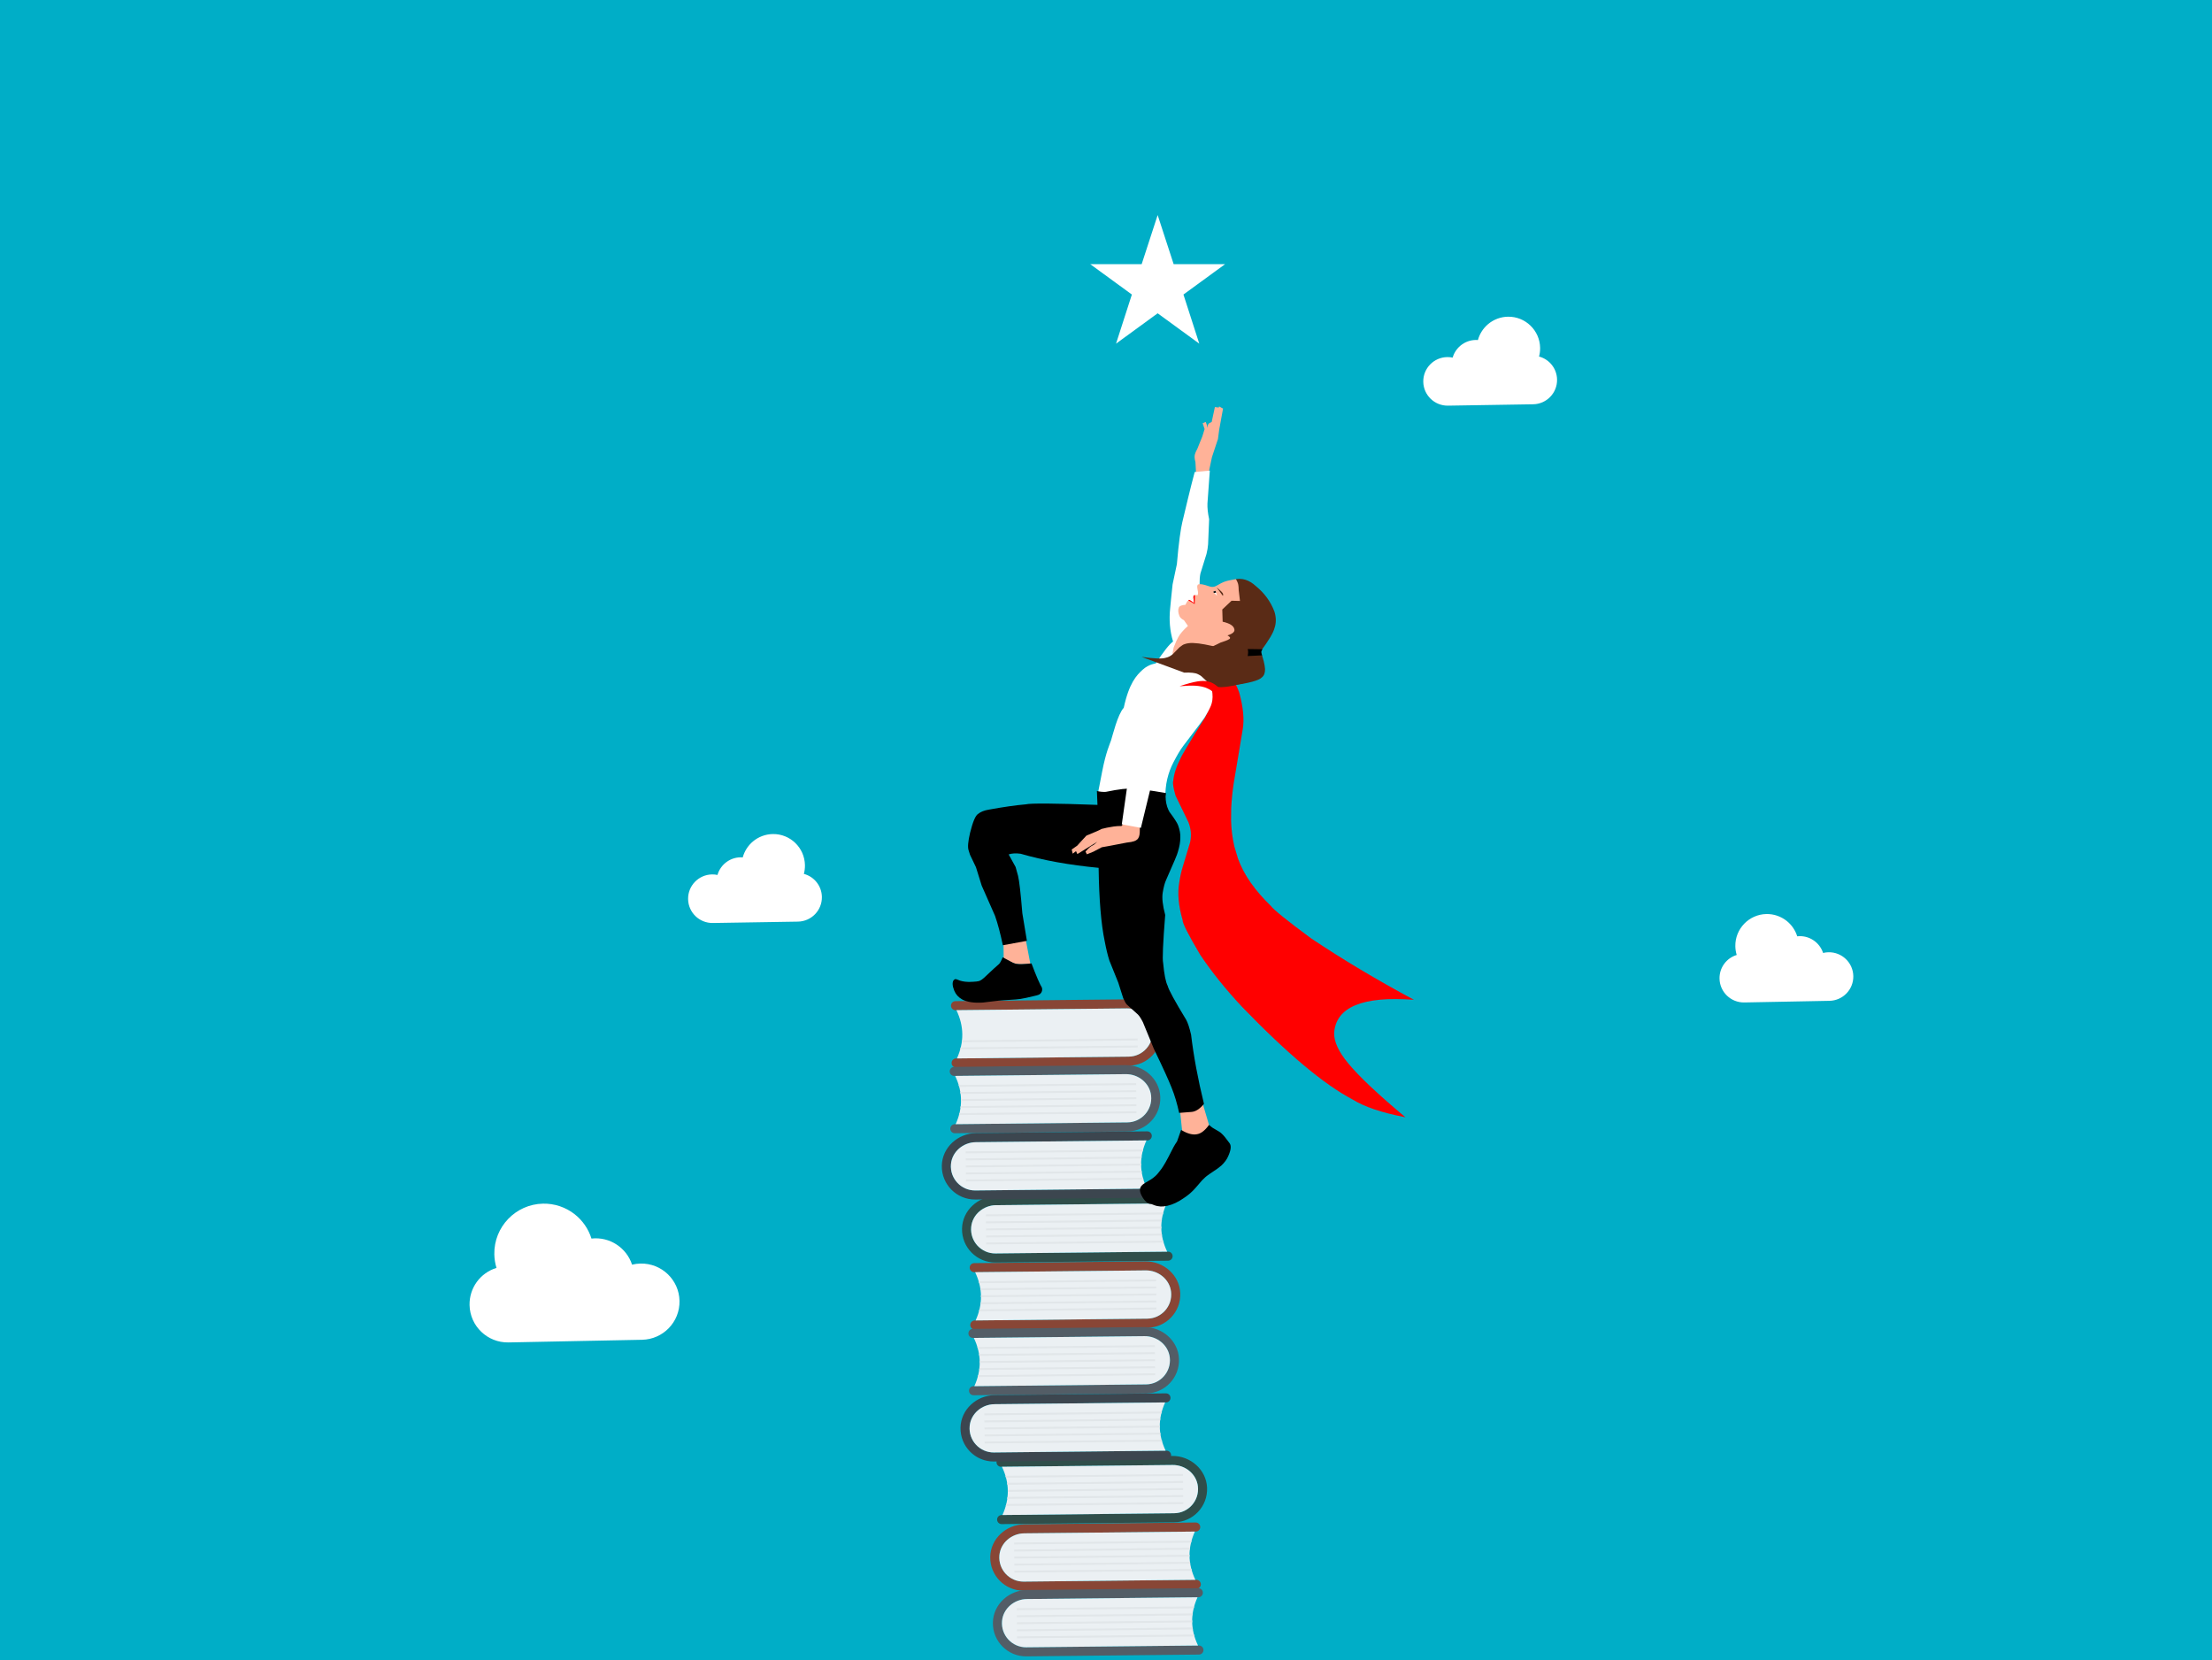 <?xml version='1.0' encoding='utf-8'?>
<svg xmlns="http://www.w3.org/2000/svg" version="1.1" width="1279px" height="960px" viewBox="-113 593 1279 960"><rect x="-113" y="593" width="1279" height="960" fill="#333333" stroke="none"/> <g id="layer1"> <g style="fill:rgb(0,174,199); fill-opacity:1.0; stroke-linejoin: miter"> <path d="M-113.001,592.373C-113.167,592.373,-113.326,592.439,-113.444,592.556C-113.561,592.674,-113.627,592.833,-113.627,592.999L-113.626,1553C-113.626,1553.346,-113.346,1553.626,-113.0,1553.626L1166.001,1553.627C1166.167,1553.627,1166.326,1553.561,1166.444,1553.444C1166.561,1553.326,1166.627,1553.167,1166.627,1553.001L1166.626,593C1166.626,592.654,1166.346,592.374,1166,592.374L-113.001,592.373 Z"/> </g> <g style="fill:rgb(255,0,0); fill-opacity:1.0; stroke-linejoin: miter"> <path d="M571.163,980.394L582.884,986.466Q589.159,994.254,586.502,1001.257Q584.438,1006.989,583.233,1008.682Q570.439,1029.151,569.611,1031.488Q565.967,1038.431,565.363,1044.583Q564.77,1046.254,566.721,1053.048L574.19,1068.447Q575.203,1071.082,575.519,1073.934Q575.816,1076.786,575.138,1079.964L570.776,1094.434Q569.554,1098.536,568.855,1103.234Q567.196,1112.585,570.775,1124.86Q570.533,1127.466,581.037,1145.151Q590.951,1159.932,605.156,1175.126Q644.245,1215.622,668.998,1228.649Q679.29,1235.078,699.628,1238.968Q675.479,1218.759,666.315,1207.492Q658.295,1197.762,658.408,1190.238Q660.003,1167.706,704.562,1171.053Q672.297,1153.737,645.111,1135.54Q624.19,1120.074,621.736,1116.68Q615.042,1110.203,610.229,1103.399Q605.435,1096.589,602.824,1089.412L600.667,1082.187Q599.01,1074.891,598.833,1067.543L598.896,1060.239Q599.264,1052.949,600.336,1045.946L605.55,1014.699Q607.01,1006.006,603.552,993.496Q600.742,984.944,591.311,974.504L571.163,980.394"/> </g> <g style="fill:rgb(48,78,74); fill-opacity:1.0; stroke-linejoin: miter"> <path d="M565.915,1467.902C574.066,1467.818,580.533,1460.723,579.635,1452.417C578.853,1445.179,572.283,1439.938,565.004,1440.014L465.84,1441.046C464.393,1441.06,463.208,1439.899,463.192,1438.452L463.192,1438.452C463.178,1437.005,464.338,1435.819,465.786,1435.804L564.768,1434.776C575.274,1434.667,584.521,1442.668,584.945,1453.167C585.384,1464.031,576.764,1473.033,565.971,1473.145L466.184,1474.182C464.737,1474.197,463.552,1473.036,463.537,1471.589L463.537,1471.587C463.522,1470.14,464.683,1468.955,466.13,1468.94L565.915,1467.903 Z"/> </g> <g style="fill:rgb(235,240,243); fill-opacity:1.0; stroke-linejoin: miter"> <path d="M579.635,1452.417C580.533,1460.723,574.066,1467.818,565.915,1467.902L466.627,1468.935C470.858,1459.591,470.762,1450.293,466.337,1441.04L565.003,1440.014C572.284,1439.939,578.853,1445.179,579.635,1452.417 Z"/> </g> <g style="fill:rgb(225,230,233); fill-opacity:1.0; stroke-linejoin: miter"> <path d="M571.009,1446.316L468.66,1447.38C468.563,1447.011,468.437,1446.645,468.327,1446.278L570.997,1445.211L571.009,1446.316 Z"/> </g> <g style="fill:rgb(225,230,233); fill-opacity:1.0; stroke-linejoin: miter"> <path d="M571.051,1450.383L469.484,1451.44C469.436,1451.071,469.339,1450.703,469.279,1450.335L571.04,1449.278L571.051,1450.383 Z"/> </g> <g style="fill:rgb(225,230,233); fill-opacity:1.0; stroke-linejoin: miter"> <path d="M571.093,1454.453L469.702,1455.507C469.705,1455.137,469.701,1454.769,469.69,1454.401L571.082,1453.347L571.093,1454.453 Z"/> </g> <g style="fill:rgb(225,230,233); fill-opacity:1.0; stroke-linejoin: miter"> <path d="M571.135,1458.523L469.375,1459.58C469.428,1459.211,469.517,1458.841,469.557,1458.472L571.124,1457.417L571.135,1458.523 Z"/> </g> <g style="fill:rgb(225,230,233); fill-opacity:1.0; stroke-linejoin: miter"> <path d="M571.178,1462.591L468.507,1463.657C468.611,1463.287,468.728,1462.917,468.818,1462.549L571.166,1461.485L571.178,1462.591 Z"/> </g> <g style="fill:rgb(136,70,54); fill-opacity:1.0; stroke-linejoin: miter"> <path d="M478.901,1507.432C470.751,1507.517,464.137,1500.557,464.863,1492.235C465.494,1484.982,471.953,1479.607,479.233,1479.531L578.396,1478.501C579.844,1478.485,581.005,1477.3,580.99,1475.853L580.99,1475.853C580.975,1474.406,579.789,1473.245,578.342,1473.26L479.36,1474.289C468.853,1474.398,459.775,1482.59,459.569,1493.096C459.356,1503.966,468.161,1512.787,478.954,1512.675L578.741,1511.638C580.188,1511.622,581.349,1510.437,581.334,1508.99L581.334,1508.988C581.319,1507.541,580.134,1506.38,578.686,1506.395L478.901,1507.433 Z"/> </g> <g style="fill:rgb(235,240,243); fill-opacity:1.0; stroke-linejoin: miter"> <path d="M464.863,1492.236C464.137,1500.557,470.751,1507.517,478.901,1507.433L578.189,1506.401C573.765,1497.147,573.668,1487.849,577.899,1478.505L479.233,1479.532C471.953,1479.607,465.494,1484.982,464.863,1492.236 Z"/> </g> <g style="fill:rgb(225,230,233); fill-opacity:1.0; stroke-linejoin: miter"> <path d="M473.36,1485.956L575.709,1484.893C575.798,1484.522,575.916,1484.152,576.019,1483.783L473.349,1484.851L473.36,1485.956 Z"/> </g> <g style="fill:rgb(225,230,233); fill-opacity:1.0; stroke-linejoin: miter"> <path d="M473.402,1490.024L574.97,1488.968C575.01,1488.599,575.098,1488.229,575.151,1487.86L473.391,1488.918L473.402,1490.024 Z"/> </g> <g style="fill:rgb(225,230,233); fill-opacity:1.0; stroke-linejoin: miter"> <path d="M473.445,1494.093L574.836,1493.04C574.825,1492.67,574.821,1492.302,574.825,1491.934L473.433,1492.988L473.445,1494.093 Z"/> </g> <g style="fill:rgb(225,230,233); fill-opacity:1.0; stroke-linejoin: miter"> <path d="M473.487,1498.163L575.247,1497.106C575.187,1496.737,575.09,1496.369,575.043,1496.002L473.476,1497.058L473.487,1498.163 Z"/> </g> <g style="fill:rgb(225,230,233); fill-opacity:1.0; stroke-linejoin: miter"> <path d="M473.529,1502.231L576.199,1501.164C576.089,1500.796,575.963,1500.428,575.866,1500.061L473.518,1501.126L473.529,1502.231 Z"/> </g> <g style="fill:rgb(83,93,102); fill-opacity:1.0; stroke-linejoin: miter"> <path d="M480.427,1545.417C472.277,1545.502,465.664,1538.542,466.389,1530.22C467.021,1522.967,473.479,1517.591,480.759,1517.515L579.923,1516.486C581.37,1516.47,582.531,1515.284,582.516,1513.838L582.516,1513.838C582.501,1512.39,581.315,1511.23,579.868,1511.245L480.886,1512.273C470.379,1512.383,461.301,1520.575,461.095,1531.08C460.882,1541.95,469.687,1550.772,480.48,1550.659L580.267,1549.622C581.715,1549.607,582.875,1548.422,582.86,1546.974L582.86,1546.973C582.845,1545.526,581.66,1544.365,580.213,1544.38L480.427,1545.418 Z"/> </g> <g style="fill:rgb(235,240,243); fill-opacity:1.0; stroke-linejoin: miter"> <path d="M466.389,1530.22C465.663,1538.542,472.277,1545.502,480.427,1545.417L579.715,1544.386C575.291,1535.131,575.194,1525.833,579.425,1516.49L480.759,1517.516C473.479,1517.592,467.021,1522.967,466.389,1530.22 Z"/> </g> <g style="fill:rgb(225,230,233); fill-opacity:1.0; stroke-linejoin: miter"> <path d="M474.886,1523.941L577.235,1522.877C577.324,1522.507,577.442,1522.137,577.545,1521.767L474.875,1522.836L474.886,1523.941 Z"/> </g> <g style="fill:rgb(225,230,233); fill-opacity:1.0; stroke-linejoin: miter"> <path d="M474.929,1528.008L576.496,1526.954C576.536,1526.583,576.625,1526.213,576.678,1525.845L474.917,1526.903L474.929,1528.008 Z"/> </g> <g style="fill:rgb(225,230,233); fill-opacity:1.0; stroke-linejoin: miter"> <path d="M474.971,1532.078L576.362,1531.025C576.351,1530.655,576.347,1530.286,576.351,1529.918L474.959,1530.973L474.971,1532.078 Z"/> </g> <g style="fill:rgb(225,230,233); fill-opacity:1.0; stroke-linejoin: miter"> <path d="M475.013,1536.148L576.774,1535.091C576.713,1534.721,576.617,1534.353,576.569,1533.986L475.002,1535.042L475.013,1536.148 Z"/> </g> <g style="fill:rgb(225,230,233); fill-opacity:1.0; stroke-linejoin: miter"> <path d="M475.055,1540.215L577.726,1539.148C577.615,1538.78,577.49,1538.412,577.393,1538.046L475.044,1539.111L475.055,1540.215 Z"/> </g> <g style="fill:rgb(48,78,74); fill-opacity:1.0; stroke-linejoin: miter"> <path d="M462.585,1317.691C454.435,1317.776,447.822,1310.816,448.547,1302.494C449.179,1295.242,455.638,1289.866,462.917,1289.79L562.081,1288.759C563.528,1288.744,564.689,1287.558,564.674,1286.112L564.674,1286.112C564.659,1284.664,563.473,1283.504,562.026,1283.519L463.044,1284.548C452.537,1284.657,443.459,1292.849,443.253,1303.354C443.04,1314.225,451.846,1323.046,462.639,1322.934L562.425,1321.896C563.873,1321.881,565.034,1320.695,565.018,1319.248L565.018,1319.247C565.003,1317.8,563.818,1316.639,562.371,1316.654L462.585,1317.692 Z"/> </g> <g style="fill:rgb(235,240,243); fill-opacity:1.0; stroke-linejoin: miter"> <path d="M448.547,1302.494C447.822,1310.816,454.435,1317.776,462.585,1317.691L561.873,1316.659C557.449,1307.406,557.353,1298.108,561.584,1288.764L462.917,1289.79C455.637,1289.866,449.179,1295.242,448.547,1302.494 Z"/> </g> <g style="fill:rgb(225,230,233); fill-opacity:1.0; stroke-linejoin: miter"> <path d="M457.045,1296.215L559.393,1295.151C559.482,1294.781,559.6,1294.411,559.703,1294.042L457.033,1295.11L457.045,1296.215 Z"/> </g> <g style="fill:rgb(225,230,233); fill-opacity:1.0; stroke-linejoin: miter"> <path d="M457.087,1300.282L558.654,1299.227C558.694,1298.857,558.783,1298.487,558.836,1298.119L457.075,1299.177L457.087,1300.282 Z"/> </g> <g style="fill:rgb(225,230,233); fill-opacity:1.0; stroke-linejoin: miter"> <path d="M457.129,1304.352L558.52,1303.298C558.509,1302.929,558.505,1302.56,558.509,1302.192L457.118,1303.247L457.129,1304.352 Z"/> </g> <g style="fill:rgb(225,230,233); fill-opacity:1.0; stroke-linejoin: miter"> <path d="M457.171,1308.422L558.932,1307.364C558.871,1306.996,558.775,1306.628,558.727,1306.26L457.16,1307.316L457.171,1308.422 Z"/> </g> <g style="fill:rgb(225,230,233); fill-opacity:1.0; stroke-linejoin: miter"> <path d="M457.214,1312.49L559.884,1311.422C559.773,1311.054,559.648,1310.687,559.551,1310.32L457.202,1311.385L457.214,1312.49 Z"/> </g> <g style="fill:rgb(136,70,54); fill-opacity:1.0; stroke-linejoin: miter"> <path d="M550.403,1355.404C558.553,1355.319,565.02,1348.223,564.122,1339.918C563.34,1332.68,556.771,1327.439,549.491,1327.515L450.327,1328.547C448.88,1328.561,447.695,1327.4,447.68,1325.953L447.68,1325.954C447.665,1324.506,448.826,1323.321,450.273,1323.305L549.255,1322.277C559.762,1322.168,569.008,1330.169,569.433,1340.668C569.872,1351.532,561.252,1360.534,550.459,1360.646L450.672,1361.683C449.225,1361.698,448.039,1360.537,448.024,1359.09L448.024,1359.088C448.009,1357.641,449.17,1356.456,450.617,1356.441L550.403,1355.404 Z"/> </g> <g style="fill:rgb(235,240,243); fill-opacity:1.0; stroke-linejoin: miter"> <path d="M564.122,1339.918C565.021,1348.223,558.553,1355.319,550.403,1355.404L451.115,1356.436C455.346,1347.093,455.249,1337.795,450.825,1328.541L549.491,1327.516C556.771,1327.44,563.34,1332.68,564.122,1339.918 Z"/> </g> <g style="fill:rgb(225,230,233); fill-opacity:1.0; stroke-linejoin: miter"> <path d="M555.496,1333.817L453.148,1334.881C453.05,1334.513,452.925,1334.146,452.815,1333.779L555.485,1332.712L555.496,1333.817 Z"/> </g> <g style="fill:rgb(225,230,233); fill-opacity:1.0; stroke-linejoin: miter"> <path d="M555.538,1337.885L453.971,1338.94C453.923,1338.572,453.827,1338.204,453.766,1337.836L555.527,1336.779L555.538,1337.885 Z"/> </g> <g style="fill:rgb(225,230,233); fill-opacity:1.0; stroke-linejoin: miter"> <path d="M555.581,1341.954L454.189,1343.009C454.193,1342.639,454.189,1342.27,454.178,1341.902L555.569,1340.849L555.581,1341.954 Z"/> </g> <g style="fill:rgb(225,230,233); fill-opacity:1.0; stroke-linejoin: miter"> <path d="M555.623,1346.024L453.862,1347.083C453.915,1346.712,454.004,1346.342,454.044,1345.974L555.611,1344.919L555.623,1346.024 Z"/> </g> <g style="fill:rgb(225,230,233); fill-opacity:1.0; stroke-linejoin: miter"> <path d="M555.665,1350.092L452.995,1351.158C453.098,1350.789,453.216,1350.418,453.305,1350.05L555.654,1348.987L555.665,1350.092 Z"/> </g> <g style="fill:rgb(83,93,102); fill-opacity:1.0; stroke-linejoin: miter"> <path d="M549.667,1393.412C557.817,1393.327,564.284,1386.232,563.386,1377.926C562.604,1370.688,556.034,1365.447,548.755,1365.523L449.591,1366.555C448.144,1366.569,446.959,1365.408,446.944,1363.961L446.944,1363.961C446.929,1362.514,448.09,1361.329,449.537,1361.314L548.519,1360.285C559.026,1360.176,568.272,1368.178,568.696,1378.676C569.135,1389.54,560.516,1398.542,549.723,1398.654L449.936,1399.691C448.489,1399.706,447.303,1398.546,447.288,1397.098L447.288,1397.096C447.273,1395.649,448.434,1394.464,449.881,1394.449L549.667,1393.413 Z"/> </g> <g style="fill:rgb(235,240,243); fill-opacity:1.0; stroke-linejoin: miter"> <path d="M563.386,1377.927C564.284,1386.232,557.817,1393.328,549.667,1393.412L450.378,1394.444C454.609,1385.101,454.513,1375.803,450.088,1366.549L548.755,1365.524C556.035,1365.448,562.604,1370.688,563.386,1377.927 Z"/> </g> <g style="fill:rgb(225,230,233); fill-opacity:1.0; stroke-linejoin: miter"> <path d="M554.76,1371.825L452.411,1372.889C452.314,1372.521,452.189,1372.154,452.078,1371.786L554.748,1370.72L554.76,1371.825 Z"/> </g> <g style="fill:rgb(225,230,233); fill-opacity:1.0; stroke-linejoin: miter"> <path d="M554.802,1375.893L453.235,1376.949C453.187,1376.58,453.091,1376.212,453.03,1375.845L554.791,1374.787L554.802,1375.893 Z"/> </g> <g style="fill:rgb(225,230,233); fill-opacity:1.0; stroke-linejoin: miter"> <path d="M554.844,1379.962L453.453,1381.017C453.456,1380.647,453.452,1380.278,453.441,1379.91L554.833,1378.857L554.844,1379.962 Z"/> </g> <g style="fill:rgb(225,230,233); fill-opacity:1.0; stroke-linejoin: miter"> <path d="M554.887,1384.032L453.126,1385.09C453.179,1384.72,453.268,1384.35,453.308,1383.982L554.875,1382.927L554.887,1384.032 Z"/> </g> <g style="fill:rgb(225,230,233); fill-opacity:1.0; stroke-linejoin: miter"> <path d="M554.929,1388.1L452.259,1389.167C452.362,1388.796,452.479,1388.426,452.569,1388.058L554.918,1386.995L554.929,1388.1 Z"/> </g> <g style="fill:rgb(60,70,79); fill-opacity:1.0; stroke-linejoin: miter"> <path d="M461.707,1432.763C453.557,1432.847,446.943,1425.888,447.669,1417.566C448.3,1410.313,454.759,1404.937,462.039,1404.861L561.202,1403.831C562.649,1403.815,563.81,1402.63,563.795,1401.183L563.795,1401.184C563.78,1399.736,562.595,1398.575,561.148,1398.59L462.166,1399.62C451.659,1399.729,442.581,1407.92,442.375,1418.426C442.162,1429.296,450.967,1438.118,461.76,1438.005L561.547,1436.969C562.994,1436.953,564.155,1435.767,564.14,1434.32L564.14,1434.319C564.125,1432.872,562.939,1431.711,561.492,1431.726L461.707,1432.763 Z"/> </g> <g style="fill:rgb(235,240,243); fill-opacity:1.0; stroke-linejoin: miter"> <path d="M447.669,1417.566C446.943,1425.888,453.557,1432.848,461.707,1432.763L560.995,1431.731C556.571,1422.477,556.474,1413.179,560.705,1403.836L462.039,1404.862C454.759,1404.938,448.3,1410.313,447.669,1417.566 Z"/> </g> <g style="fill:rgb(225,230,233); fill-opacity:1.0; stroke-linejoin: miter"> <path d="M456.166,1411.286L558.515,1410.223C558.604,1409.852,558.722,1409.483,558.825,1409.114L456.155,1410.181L456.166,1411.286 Z"/> </g> <g style="fill:rgb(225,230,233); fill-opacity:1.0; stroke-linejoin: miter"> <path d="M456.208,1415.354L557.776,1414.299C557.816,1413.929,557.905,1413.559,557.957,1413.19L456.197,1414.248L456.208,1415.354 Z"/> </g> <g style="fill:rgb(225,230,233); fill-opacity:1.0; stroke-linejoin: miter"> <path d="M456.251,1419.424L557.642,1418.37C557.631,1418.001,557.627,1417.633,557.631,1417.264L456.239,1418.319L456.251,1419.424 Z"/> </g> <g style="fill:rgb(225,230,233); fill-opacity:1.0; stroke-linejoin: miter"> <path d="M456.293,1423.494L558.053,1422.435C557.993,1422.067,557.896,1421.699,557.849,1421.332L456.281,1422.388L456.293,1423.494 Z"/> </g> <g style="fill:rgb(225,230,233); fill-opacity:1.0; stroke-linejoin: miter"> <path d="M456.335,1427.561L559.006,1426.495C558.895,1426.126,558.769,1425.759,558.672,1425.392L456.324,1426.456L456.335,1427.561 Z"/> </g> <g style="fill:rgb(136,70,54); fill-opacity:1.0; stroke-linejoin: miter"> <path d="M539.594,1203.921C547.744,1203.836,554.211,1196.74,553.313,1188.435C552.531,1181.197,545.962,1175.957,538.682,1176.033L439.519,1177.064C438.071,1177.078,436.886,1175.917,436.871,1174.47L436.871,1174.471C436.856,1173.023,438.017,1171.838,439.464,1171.823L538.446,1170.795C548.953,1170.685,558.199,1178.687,558.623,1189.185C559.062,1200.049,550.443,1209.051,539.65,1209.164L439.863,1210.2C438.416,1210.215,437.23,1209.055,437.215,1207.607L437.215,1207.605C437.2,1206.158,438.361,1204.973,439.808,1204.958L539.594,1203.921 Z"/> </g> <g style="fill:rgb(235,240,243); fill-opacity:1.0; stroke-linejoin: miter"> <path d="M553.313,1188.435C554.212,1196.74,547.744,1203.836,539.594,1203.921L440.306,1204.953C444.537,1195.61,444.44,1186.312,440.016,1177.058L538.682,1176.033C545.962,1175.957,552.531,1181.197,553.313,1188.435 Z"/> </g> <g style="fill:rgb(225,230,233); fill-opacity:1.0; stroke-linejoin: miter"> <path d="M544.814,1194.541L443.053,1195.6C443.106,1195.229,443.195,1194.859,443.235,1194.491L544.802,1193.436L544.814,1194.541 Z"/> </g> <g style="fill:rgb(225,230,233); fill-opacity:1.0; stroke-linejoin: miter"> <path d="M544.856,1198.609L442.186,1199.676C442.289,1199.306,442.407,1198.936,442.496,1198.567L544.845,1197.504L544.856,1198.609 Z"/> </g> <g style="fill:rgb(83,93,102); fill-opacity:1.0; stroke-linejoin: miter"> <path d="M538.857,1241.929C547.008,1241.844,553.475,1234.748,552.577,1226.443C551.794,1219.205,545.225,1213.965,537.946,1214.04L438.782,1215.072C437.335,1215.086,436.15,1213.925,436.135,1212.478L436.135,1212.479C436.12,1211.031,437.281,1209.846,438.728,1209.831L537.71,1208.802C548.217,1208.693,557.463,1216.695,557.887,1227.194C558.326,1238.057,549.706,1247.059,538.913,1247.171L439.127,1248.208C437.679,1248.224,436.494,1247.063,436.479,1245.615L436.479,1245.613C436.464,1244.167,437.625,1242.982,439.072,1242.967L538.857,1241.93 Z"/> </g> <g style="fill:rgb(235,240,243); fill-opacity:1.0; stroke-linejoin: miter"> <path d="M552.577,1226.443C553.475,1234.748,547.008,1241.845,538.857,1241.929L439.569,1242.961C443.8,1233.618,443.704,1224.32,439.279,1215.066L537.946,1214.041C545.226,1213.966,551.794,1219.205,552.577,1226.443 Z"/> </g> <g style="fill:rgb(225,230,233); fill-opacity:1.0; stroke-linejoin: miter"> <path d="M543.951,1220.342L441.602,1221.406C441.505,1221.038,441.38,1220.671,441.269,1220.304L543.939,1219.237L543.951,1220.342 Z"/> </g> <g style="fill:rgb(225,230,233); fill-opacity:1.0; stroke-linejoin: miter"> <path d="M543.993,1224.409L442.426,1225.467C442.378,1225.097,442.282,1224.729,442.221,1224.362L543.982,1223.304L543.993,1224.409 Z"/> </g> <g style="fill:rgb(225,230,233); fill-opacity:1.0; stroke-linejoin: miter"> <path d="M544.035,1228.479L442.644,1229.534C442.647,1229.164,442.644,1228.796,442.632,1228.428L544.024,1227.374L544.035,1228.479 Z"/> </g> <g style="fill:rgb(225,230,233); fill-opacity:1.0; stroke-linejoin: miter"> <path d="M544.078,1232.549L442.317,1233.607C442.37,1233.237,442.459,1232.867,442.499,1232.499L544.066,1231.444L544.078,1232.549 Z"/> </g> <g style="fill:rgb(225,230,233); fill-opacity:1.0; stroke-linejoin: miter"> <path d="M544.12,1236.617L441.45,1237.684C441.553,1237.314,441.67,1236.944,441.76,1236.575L544.109,1235.512L544.12,1236.617 Z"/> </g> <g style="fill:rgb(60,70,79); fill-opacity:1.0; stroke-linejoin: miter"> <path d="M450.898,1281.28C442.748,1281.365,436.134,1274.405,436.86,1266.083C437.491,1258.83,443.95,1253.455,451.23,1253.379L550.393,1252.348C551.84,1252.332,553.001,1251.147,552.986,1249.7L552.986,1249.701C552.971,1248.253,551.786,1247.092,550.339,1247.107L451.357,1248.137C440.85,1248.246,431.772,1256.438,431.566,1266.943C431.353,1277.813,440.158,1286.635,450.951,1286.522L550.738,1285.486C552.185,1285.47,553.346,1284.284,553.331,1282.837L553.331,1282.836C553.316,1281.388,552.13,1280.228,550.683,1280.243L450.898,1281.281 Z"/> </g> <g style="fill:rgb(235,240,243); fill-opacity:1.0; stroke-linejoin: miter"> <path d="M436.86,1266.083C436.134,1274.405,442.748,1281.365,450.898,1281.28L550.186,1280.248C545.762,1270.995,545.665,1261.697,549.896,1252.353L451.23,1253.379C443.95,1253.455,437.491,1258.83,436.86,1266.083 Z"/> </g> <g style="fill:rgb(225,230,233); fill-opacity:1.0; stroke-linejoin: miter"> <path d="M445.357,1259.804L547.706,1258.74C547.795,1258.37,547.913,1258,548.016,1257.631L445.346,1258.699L445.357,1259.804 Z"/> </g> <g style="fill:rgb(225,230,233); fill-opacity:1.0; stroke-linejoin: miter"> <path d="M445.399,1263.871L546.967,1262.817C547.007,1262.446,547.096,1262.076,547.148,1261.708L445.388,1262.766L445.399,1263.871 Z"/> </g> <g style="fill:rgb(225,230,233); fill-opacity:1.0; stroke-linejoin: miter"> <path d="M445.442,1267.941L546.833,1266.887C546.822,1266.518,546.818,1266.15,546.822,1265.781L445.43,1266.836L445.442,1267.941 Z"/> </g> <g style="fill:rgb(225,230,233); fill-opacity:1.0; stroke-linejoin: miter"> <path d="M445.484,1272.011L547.244,1270.953C547.184,1270.584,547.087,1270.216,547.04,1269.849L445.472,1270.905L445.484,1272.011 Z"/> </g> <g style="fill:rgb(225,230,233); fill-opacity:1.0; stroke-linejoin: miter"> <path d="M445.526,1276.078L548.197,1275.012C548.086,1274.643,547.96,1274.276,547.863,1273.909L445.515,1274.973L445.526,1276.078 Z"/> </g> <g style="fill:rgb(109,101,90); fill-opacity:1.0; stroke-linejoin: miter"> <path d="M462.489,1050.606L462.501,1050.602L462.441,1050.663L462.366,1050.74L462.348,1050.741L462.337,1050.739L462.336,1050.733L462.341,1050.722L462.354,1050.707L462.376,1050.688L462.406,1050.665L462.444,1050.637L462.489,1050.606 Z"/> </g> <g style="fill:rgb(90,43,22); fill-opacity:1.0; stroke-linejoin: miter"> <path d="M599.048,929.536L600.594,928.084Q607.144,926.382,613.09,931.811Q620.595,937.903,623.89,946.59Q625.48,951.722,623.924,956.178Q622.937,960.164,615.933,969.584Q618.223,975.978,618.47,979.822Q618.517,983.156,616.654,984.617Q614.144,987.408,598.461,989.441L593.578,983.714L585.266,990.313L576.795,967.094L599.048,929.536 Z"/> </g> <g style="fill:rgb(255,178,152); fill-opacity:1.0; stroke-linejoin: miter"> <path d="M578.58,866.938L578.218,860.195Q577.418,857.265,577.913,855.65Q578.119,854.68,579.336,852.424L582.237,845.221L583.507,841.083L582.395,837.691L584.163,836.946L584.873,838.843L584.929,840.464Q585.287,838.688,585.759,838.137Q586.178,837.526,587.604,836.979L589.457,828.369L591.909,828.657L589.453,837.607L591.891,827.996L594.181,829.228L591.939,841.48L591.24,846.822L587.769,857.28L585.771,866.703L578.58,866.938 Z"/> </g> <g style="fill:rgb(255,255,255); fill-opacity:1.0; stroke-linejoin: miter"> <path d="M521.86,1051.558L524.297,1039.004C526.473,1027.795,528.721,1023.154,529.407,1021.093C530.301,1018.404,533.204,1006.067,536.763,1002.22C539.825,988,544.101,983.466,547.712,980.193C551.322,976.919,555.239,976.588,555.239,976.588C559.831,969.627,563.176,965.402,565.272,963.912C563.385,957.738,562.906,951.341,563.596,944.694C563.94,941.371,564.33,936.752,565.007,930.859L567.483,919.167C568.54,906.54,569.754,898.51,570.618,894.942C572.657,886.523,574.874,876.806,577.779,865.909L586.536,865.078L585.162,884.085C585.056,886.584,585.378,889.625,586.129,893.207L585.536,907.659C585.402,909.491,585.094,911.358,584.614,913.259L581.086,924.611C580.74,926.34,580.585,928.335,580.622,930.596L583.109,973.116C585.153,978.891,586.327,982.584,586.718,984.176C587.169,986.011,587.259,987.458,586.901,988.537C587.419,990.312,587.859,992.123,588.038,993.992C588.309,996.829,587.912,999.176,587.14,1001.065C586.235,1003.275,584.94,1005.513,583.463,1007.936C583.048,1008.616,579.032,1013.971,571.341,1024.032C569.164,1026.88,567.389,1030.153,565.589,1033.568C562.289,1039.83,560.652,1046.744,560.839,1054.395L521.86,1051.558 Z"/> </g> <g style="fill:rgb(255,178,152); fill-opacity:1.0; stroke-linejoin: miter"> <path d="M581.898,1229.297L586.088,1243.454Q584.949,1245.835,584.024,1246.889Q582.966,1248.204,581.142,1248.815Q578.797,1249.548,575.026,1249.223Q571.699,1248.92,570.623,1247.899L568.895,1231.131L581.898,1229.297 Z"/> </g> <g style="fill:rgb(255,178,152); fill-opacity:1.0; stroke-linejoin: miter"> <path d="M479.946,1135.504L482.735,1150.148Q478.964,1150.47,477.661,1150.472Q475.894,1150.513,474.587,1150.245Q472.477,1149.86,467.342,1147.231L467.198,1134.815L479.946,1135.504 Z"/> </g> <g style="fill:rgb(0,0,0); fill-opacity:1.0; stroke-linejoin: miter"> <path d="M480.77,1136.963L466.856,1139.514Q464.704,1129.276,462.351,1122.549L454.62,1105.019L451.308,1094.387L447.872,1087.211L447.051,1084.619Q446.152,1081.907,447.916,1074.447Q450.274,1065.014,452.464,1063.65Q454.678,1061.765,458.794,1061.096Q471.489,1058.792,480.146,1058.041Q484.352,1056.996,521.57,1058.36L521.244,1050.34Q523.939,1050.971,526.38,1050.827Q537.82,1048.469,542.202,1049.007Q547.783,1049.147,561.208,1051.549Q560.548,1055.197,561.885,1059.486Q562.623,1061.514,563.185,1062.396Q567.417,1068.066,568.171,1070.129Q569.646,1074.09,569.475,1077.338Q569.47,1081.016,568.029,1085.617Q567.803,1087.032,561.197,1101.888Q560.067,1104.395,559.296,1109.084Q558.519,1113.702,560.73,1121.999Q558.788,1146.433,559.529,1149.688Q560.448,1159.626,562.148,1162.94Q562.982,1166.375,572.856,1182.598Q574.291,1185.179,575.697,1191.226Q577.893,1209.744,583.144,1231.219Q579.557,1235.596,575.965,1235.878L568.781,1236.439Q567.065,1228.372,564.47,1221.979Q561.992,1215.568,554.115,1199.264L547.84,1184Q546.212,1180.812,544.943,1179.543L538.622,1173.87Q537.734,1173.058,536.447,1170.062L533.601,1161.129L528.462,1148.376Q526.972,1143.687,525.759,1137.222Q522.625,1122.36,522.233,1094.752Q496.748,1092.321,477.16,1086.619Q473.024,1086.029,470.22,1087.001L474.237,1094.284L475.652,1099.393Q476.7,1103.619,478.128,1121.019L480.77,1136.963 Z"/> </g> <g style="fill:rgb(0,0,0); fill-opacity:1.0; stroke-linejoin: miter"> <path d="M569.924,1246.3L570.441,1246.569Q575.4,1249.471,579.07,1248.777Q582.562,1248.248,586.077,1243.377Q587.25,1244.431,588.177,1245.073Q592.834,1247.683,593.312,1248.357Q594.845,1249.648,597.87,1253.849Q599.631,1256.055,597.164,1261.47Q596.025,1264.235,593.136,1266.945Q592.115,1267.839,590.905,1268.696Q584.976,1272.604,583.932,1273.619Q583.323,1274.105,582.025,1275.463Q577.362,1281.02,575.865,1282.267Q573.651,1284.439,569.102,1287.216Q564.371,1290.054,559.697,1290.519Q558.138,1290.695,556.066,1290.29Q555.124,1290.131,552.808,1289.172Q551.359,1289.072,550.787,1288.69Q548.447,1287.159,546.853,1283.793Q545.673,1281.217,546.418,1279.588Q546.853,1278.569,547.925,1277.731Q548.262,1277.373,552.526,1274.9Q553.7,1274.153,554.834,1273.138Q556.274,1271.935,558.543,1268.818Q559.31,1267.787,560.899,1265.081Q561.954,1263.289,565.544,1256.21Q566.351,1254.712,567.59,1252.92L569.924,1246.3 Z"/> </g> <g style="fill:rgb(0,0,0); fill-opacity:1.0; stroke-linejoin: miter"> <path d="M574.933,1259.682L574.933,1259.683L574.933,1259.682L574.933,1259.683 Z"/> </g> <g style="fill:rgb(0,0,0); fill-opacity:1.0; stroke-linejoin: miter"> <path d="M466.784,1146.453L468.443,1147.353Q472.703,1149.696,472.703,1149.635Q473.805,1150.124,474.755,1150.285Q477.134,1150.723,483.414,1149.999Q487.519,1160.898,489.47,1164.055Q489.995,1166.141,488.504,1167.58Q487.777,1168.207,486.44,1168.511Q479.087,1170.298,477.088,1170.544Q475.587,1170.761,474.303,1170.857Q465.798,1171.382,464.287,1171.574L455.311,1172.645Q447.676,1173.158,443.309,1170.839Q440.146,1169.013,438.826,1165.93Q437.013,1161.487,438.478,1159.618Q439.132,1158.986,439.642,1159.107Q439.73,1159.091,440.256,1159.253L442.1,1159.976Q442.746,1160.186,443.519,1160.341Q444.885,1160.648,447.223,1160.727Q452.725,1160.603,453.637,1159.997Q454.619,1159.551,455.93,1158.376Q462.852,1151.829,464.59,1150.417Q465.488,1149.617,466.784,1146.453 Z"/> </g> <g style="fill:rgb(255,180,147); fill-opacity:1.0; stroke-linejoin: miter"> <path d="M442.529,1011.138L442.53,1011.139L442.529,1011.137L442.529,1011.138 Z"/> </g> <g style="fill:rgb(255,178,152); fill-opacity:1.0; stroke-linejoin: miter"> <path d="M573.445,974.519L573.085,974.523Q570.738,974.613,569.144,973.926Q567.723,973.37,564.943,970.783L565.627,967.332Q567.355,962.936,568.336,961.325Q569.856,958.508,573.881,954.892L571.582,951.593Q569.518,950.556,568.912,949.063Q567.786,946.192,568.644,944.204Q569.201,942.891,572.457,942.674Q573.153,941.076,573.662,940.477Q574.286,939.811,575.197,940.067L577.068,938.424Q576.966,937.506,577.361,937.277Q577.818,936.969,579.556,937.059Q579.76,936.016,579.709,935.34L579.296,932.927Q579.221,932.467,579.236,932.02Q579.329,931.111,579.846,930.909Q580.5,930.567,582.163,930.851Q583.007,930.933,586.918,932.222Q587.684,932.398,588.455,932.329Q589.228,932.242,590.037,931.85Q593.641,929.74,595.293,929.231Q596.965,928.606,601.612,927.831Q602.787,929.769,603.003,931.217Q603.175,932.051,603.233,934.283L603.972,940.443L599.103,940.32L593.733,945.383L593.945,952.453Q600.041,953.822,600.68,956.678Q601.404,958.895,596.745,960.378Q598.654,961.479,598.175,962.113Q598.15,962.366,596.895,962.995Q596.237,963.354,592.783,964.497L586.152,967.721L581.046,966.329L573.445,974.519 Z"/> </g> <g style="fill:rgb(90,43,22); fill-opacity:1.0; stroke-linejoin: miter"> <path d="M611.153,984.133L606.313,987.925Q599.328,989.725,595.934,990.108Q592.607,990.409,592.09,990.283Q590.902,990.222,589.871,989.963Q587.837,989.4,586.339,988.221Q585.801,987.917,581.656,983.991Q581.362,983.641,579.599,982.767Q577.497,981.679,571.666,981.886L547.033,972.784Q557.824,974.331,560.943,973.324Q562.062,973.077,563,972.628L563.889,972.126Q564.728,971.569,565.449,970.874L569.004,967.241Q571.059,965.638,571.692,965.524Q573.787,964.665,576.888,964.77Q579.992,964.879,583.741,965.608Q586.49,966.094,593.52,967.82L611.153,984.133 Z"/> </g> <g style="fill:rgb(255,255,255); fill-opacity:1.0; stroke-linejoin: miter"> <path d="M577.101,938.408L577.1,938.409L577.552,942.054Q576.304,941.115,575.056,940.177L577.101,938.408 Z"/> </g> <g style="fill:rgb(255,0,0); fill-opacity:1.0; stroke-linejoin: miter"> <path d="M577.933,937.059L577.792,942.255L574.086,940.122Q574.248,939.849,574.429,939.812Q574.702,939.78,574.93,939.903Q575.428,940.098,577.318,941.582Q577.27,940.812,577.222,940.277L577.034,938.521Q577,938.048,577.034,937.837Q577.065,937.504,577.34,937.223L577.933,937.059 Z"/> </g> <g style="fill:rgb(255,0,0); fill-opacity:1.0; stroke-linejoin: miter"> <path d="M607.066,934.29L607.066,934.291L607.066,934.29L607.066,934.291 Z"/> </g> <g style="fill:rgb(90,43,22); fill-opacity:1.0; stroke-linejoin: miter"> <path d="M590.465,932.591L590.809,932.881Q591.866,933.764,592.728,934.561Q593.634,935.428,593.872,935.804Q594.192,936.277,594.23,936.611Q594.305,936.939,594.073,937.53L590.465,932.591 Z"/> </g> <g style="fill:rgb(255,255,255); fill-opacity:1.0; stroke-linejoin: miter"> <path d="M589.803,934.547L590.261,936.044L590.719,937.543Q589.632,936.323,588.544,935.103L589.803,934.547 Z"/> </g> <g style="fill:rgb(255,255,255); fill-opacity:1.0; stroke-linejoin: miter"> <path d="M587.748,941.307L587.748,941.308L587.747,941.307L587.748,941.308 Z"/> </g> <g style="fill:rgb(0,0,0); fill-opacity:1.0; stroke-linejoin: miter"> <path d="M589.762,934.579L589.734,934.59Q589.525,934.658,588.489,935.118Q588.642,935.434,588.759,935.561Q588.806,935.613,588.86,935.654L588.916,935.691Q588.974,935.725,589.044,935.744Q589.112,935.762,589.192,935.765L589.274,935.766Q589.359,935.761,589.45,935.745Q589.679,935.71,590.147,935.56L589.762,934.579 Z"/> </g> <g style="fill:rgb(0,0,0); fill-opacity:1.0; stroke-linejoin: miter"> <path d="M594.193,978.303L594.193,978.306L594.192,978.303L594.193,978.304 Z"/> </g> <g style="fill:rgb(0,0,0); fill-opacity:1.0; stroke-linejoin: miter"> <path d="M616.742,971.907L608.423,972.299Q608.683,970.815,608.679,970.146Q608.7,969.464,608.47,968.248L616.99,968.367Q616.294,969.353,616.283,969.953Q616.206,970.507,616.742,971.907 Z"/> </g> <g style="fill:rgb(255,0,0); fill-opacity:0.996; stroke-linejoin: miter"> <path d="M565.282,874.278L565.283,874.278L565.282,874.278L565.283,874.278 Z"/> </g> <g style="fill:rgb(255,178,152); fill-opacity:1.0; stroke-linejoin: miter"> <path d="M545.926,1069.754L545.97,1070.543Q546.282,1074.947,545.557,1076.83Q544.96,1078.097,544.704,1078.216Q543.953,1078.955,542.844,1079.339Q542.604,1079.472,541.066,1079.802Q539.791,1080.023,538.438,1080.165Q525.162,1082.743,524.058,1082.864L519.246,1085.4L515.437,1086.936L514.638,1085.362Q516.323,1083.466,517.118,1082.841Q517.922,1082.157,519.431,1081.433L521.473,1079.674L509.929,1086.81L508.958,1084.643L517.685,1078.726L507.239,1086.557L506.676,1084.147L515.569,1077.954L509.831,1081.912L515.166,1076.134Q522.563,1073.121,524.006,1072.252Q526.572,1071.535,530.997,1070.854Q533.131,1070.538,535.461,1070.581L537.385,1068.265L545.926,1069.754 Z"/> </g> <g style="fill:rgb(155,146,134); fill-opacity:1.0; stroke-linejoin: miter"> <path d="M549.728,1060.807L551.332,1060.295Q550.893,1060.479,550.489,1060.607Q550.356,1060.651,550.116,1060.719Q550.029,1060.742,549.881,1060.775L549.717,1060.812L549.729,1060.808 Z"/> </g> <g style="fill:rgb(255,255,255); fill-opacity:1.0; stroke-linejoin: miter"> <path d="M554.054,1041.35L554.054,1041.351L546.672,1071.658Q541.15,1070.631,535.629,1069.604Q537.676,1055.224,539.722,1040.843L554.054,1041.35"/> </g> <g style="fill:rgb(255,255,255); fill-opacity:1.0; stroke-linejoin: miter"> <path d="M351.812,1098.255C352.248,1096.62,352.455,1094.935,352.428,1093.228C352.264,1083.135,343.92,1075.056,333.827,1075.22C329.628,1075.287,325.55,1076.812,322.344,1079.512C319.492,1081.913,317.432,1085.148,316.459,1088.716C309.695,1088.194,303.659,1092.579,301.852,1098.865C300.826,1098.648,299.779,1098.547,298.726,1098.565C290.958,1098.691,284.741,1105.066,284.866,1112.834C284.992,1120.602,291.413,1126.774,299.18,1126.649L348.361,1125.855C356.129,1125.729,362.347,1119.352,362.221,1111.584C362.119,1105.229,357.825,1099.866,351.812,1098.255 Z"/> </g> <g style="fill:rgb(255,255,255); fill-opacity:1.0; stroke-linejoin: miter"> <path d="M776.899,799.143C777.336,797.509,777.543,795.823,777.515,794.116C777.352,784.023,769.008,775.944,758.914,776.108C754.716,776.176,750.638,777.7,747.431,780.4C744.58,782.802,742.52,786.036,741.547,789.604C734.783,789.082,728.746,793.467,726.939,799.753C725.913,799.536,724.866,799.436,723.813,799.454C716.046,799.579,709.828,805.954,709.954,813.722C710.08,821.491,716.5,827.662,724.267,827.537L773.449,826.743C781.217,826.617,787.435,820.24,787.309,812.473C787.206,806.117,782.912,800.754,776.899,799.143 Z"/> </g> <g style="fill:rgb(255,255,255); fill-opacity:1.0; stroke-linejoin: miter"> <path d="M891.184,1145.129C890.69,1143.511,890.424,1141.834,890.391,1140.127C890.198,1130.035,898.252,1121.667,908.345,1121.474C912.543,1121.393,916.672,1122.773,919.972,1125.358C922.906,1127.657,925.079,1130.817,926.177,1134.349C932.919,1133.589,939.106,1137.757,941.134,1143.976C942.152,1143.723,943.194,1143.586,944.248,1143.566C952.014,1143.418,958.453,1149.57,958.602,1157.337C958.75,1165.105,952.552,1171.499,944.785,1171.648L895.606,1172.59C887.838,1172.738,881.399,1166.585,881.251,1158.818C881.129,1152.463,885.231,1146.951,891.184,1145.129 Z"/> </g> <g style="fill:rgb(255,255,255); fill-opacity:1.0; stroke-linejoin: miter"> <path d="M174.078,1326.058C173.301,1323.52,172.881,1320.888,172.827,1318.209C172.514,1302.37,185.144,1289.227,200.985,1288.914C207.574,1288.782,214.056,1290.943,219.237,1294.997C223.845,1298.602,227.259,1303.559,228.986,1309.101C239.566,1307.9,249.281,1314.436,252.47,1324.192C254.068,1323.794,255.704,1323.578,257.357,1323.546C269.546,1323.304,279.658,1332.953,279.901,1345.143C280.142,1357.334,270.42,1367.376,258.231,1367.618L181.049,1369.151C168.858,1369.393,158.746,1359.742,158.504,1347.553C158.306,1337.579,164.738,1328.924,174.078,1326.058 Z"/> </g> <g style="fill:rgb(255,0,0); fill-opacity:1.0; stroke-linejoin: miter"> <path d="M596.507,996.011L595.702,995.015Q593.326,991.946,590.609,989.615Q589.691,988.865,588.696,988.278L587.678,987.743Q586.759,987.28,585.257,986.939Q582.667,986.432,579.341,986.979Q575.549,987.584,569.024,989.757Q575.235,989.246,578.304,989.474Q580.135,989.583,581.86,989.948Q582.722,990.134,583.55,990.4L584.368,990.689Q586.15,991.417,587.125,992.104Q588.277,992.864,589.314,993.773Q589.912,994.21,592.14,996.582L595.457,1000.391Q595.985,1000.952,596.367,1001.073Q597.473,1001.35,596.507,996.011"/> </g> <g style="fill:rgb(255,255,255); fill-opacity:1.0; stroke-linejoin: miter"> <path d="M547.122,745.738L556.37,717.337L565.619,745.739L595.341,745.742L571.28,763.289L580.433,791.688L556.37,774.139L532.306,791.689L541.46,763.288L517.393,745.737 Z"/> </g> </g> </svg>